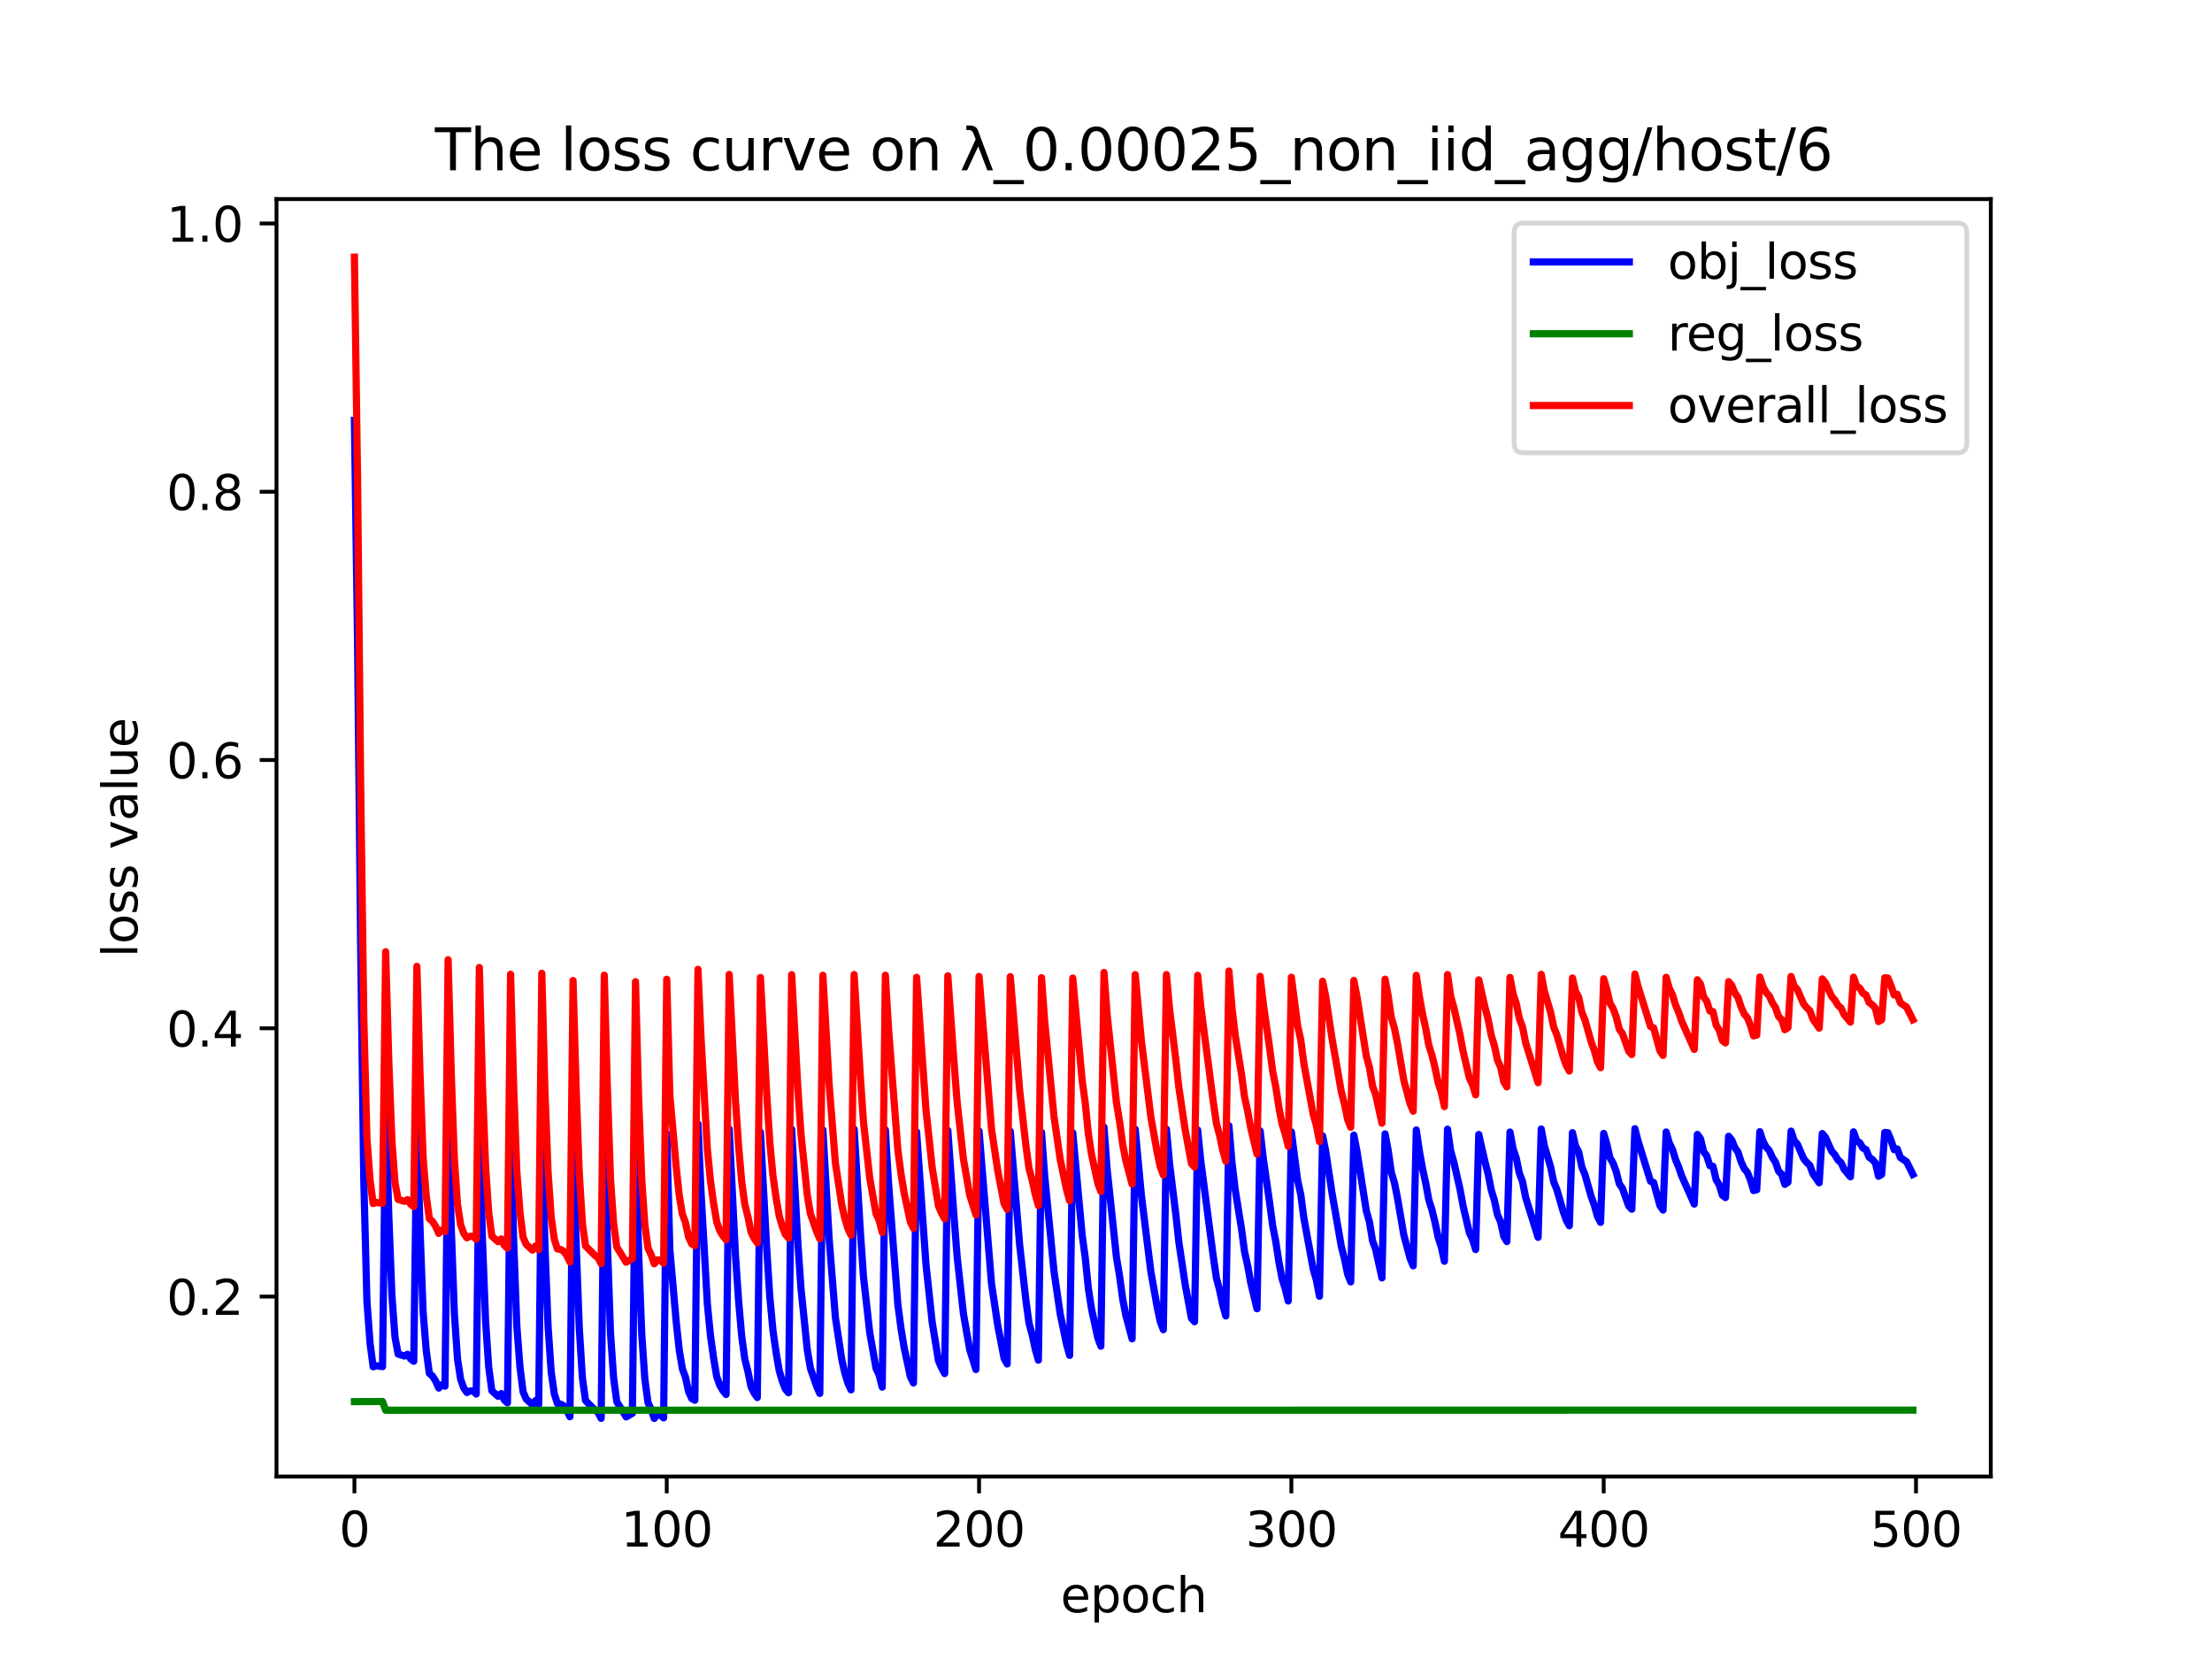 <?xml version="1.0" encoding="utf-8" standalone="no"?>
<!DOCTYPE svg PUBLIC "-//W3C//DTD SVG 1.1//EN"
  "http://www.w3.org/Graphics/SVG/1.1/DTD/svg11.dtd">
<svg xmlns:xlink="http://www.w3.org/1999/xlink" width="460.8pt" height="345.6pt" viewBox="0 0 460.8 345.6" xmlns="http://www.w3.org/2000/svg" version="1.1">
 <defs>
  <style type="text/css">*{stroke-linejoin: round; stroke-linecap: butt}</style>
 </defs>
 <g id="figure_1">
  <g id="patch_1">
   <path d="M 0 345.6 
L 460.8 345.6 
L 460.8 0 
L 0 0 
z
" style="fill: #ffffff"/>
  </g>
  <g id="axes_1">
   <g id="patch_2">
    <path d="M 57.6 307.584 
L 414.72 307.584 
L 414.72 41.472 
L 57.6 41.472 
z
" style="fill: #ffffff"/>
   </g>
   <g id="matplotlib.axis_1">
    <g id="xtick_1">
     <g id="line2d_1">
      <defs>
       <path id="m30dbca9c8c" d="M 0 0 
L 0 3.5 
" style="stroke: #000000; stroke-width: 0.8"/>
      </defs>
      <g>
       <use xlink:href="#m30dbca9c8c" x="73.833" y="307.584" style="stroke: #000000; stroke-width: 0.8"/>
      </g>
     </g>
     <g id="text_1">
      <!-- 0 -->
      <g transform="translate(70.651 322.182) scale(0.1 -0.1)">
       <defs>
        <path id="DejaVuSans-30" d="M 2034 4250 
Q 1547 4250 1301 3770 
Q 1056 3291 1056 2328 
Q 1056 1369 1301 889 
Q 1547 409 2034 409 
Q 2525 409 2770 889 
Q 3016 1369 3016 2328 
Q 3016 3291 2770 3770 
Q 2525 4250 2034 4250 
z
M 2034 4750 
Q 2819 4750 3233 4129 
Q 3647 3509 3647 2328 
Q 3647 1150 3233 529 
Q 2819 -91 2034 -91 
Q 1250 -91 836 529 
Q 422 1150 422 2328 
Q 422 3509 836 4129 
Q 1250 4750 2034 4750 
z
" transform="scale(0.016)"/>
       </defs>
       <use xlink:href="#DejaVuSans-30"/>
      </g>
     </g>
    </g>
    <g id="xtick_2">
     <g id="line2d_2">
      <g>
       <use xlink:href="#m30dbca9c8c" x="138.894" y="307.584" style="stroke: #000000; stroke-width: 0.8"/>
      </g>
     </g>
     <g id="text_2">
      <!-- 100 -->
      <g transform="translate(129.35 322.182) scale(0.1 -0.1)">
       <defs>
        <path id="DejaVuSans-31" d="M 794 531 
L 1825 531 
L 1825 4091 
L 703 3866 
L 703 4441 
L 1819 4666 
L 2450 4666 
L 2450 531 
L 3481 531 
L 3481 0 
L 794 0 
L 794 531 
z
" transform="scale(0.016)"/>
       </defs>
       <use xlink:href="#DejaVuSans-31"/>
       <use xlink:href="#DejaVuSans-30" x="63.623"/>
       <use xlink:href="#DejaVuSans-30" x="127.246"/>
      </g>
     </g>
    </g>
    <g id="xtick_3">
     <g id="line2d_3">
      <g>
       <use xlink:href="#m30dbca9c8c" x="203.955" y="307.584" style="stroke: #000000; stroke-width: 0.8"/>
      </g>
     </g>
     <g id="text_3">
      <!-- 200 -->
      <g transform="translate(194.411 322.182) scale(0.1 -0.1)">
       <defs>
        <path id="DejaVuSans-32" d="M 1228 531 
L 3431 531 
L 3431 0 
L 469 0 
L 469 531 
Q 828 903 1448 1529 
Q 2069 2156 2228 2338 
Q 2531 2678 2651 2914 
Q 2772 3150 2772 3378 
Q 2772 3750 2511 3984 
Q 2250 4219 1831 4219 
Q 1534 4219 1204 4116 
Q 875 4013 500 3803 
L 500 4441 
Q 881 4594 1212 4672 
Q 1544 4750 1819 4750 
Q 2544 4750 2975 4387 
Q 3406 4025 3406 3419 
Q 3406 3131 3298 2873 
Q 3191 2616 2906 2266 
Q 2828 2175 2409 1742 
Q 1991 1309 1228 531 
z
" transform="scale(0.016)"/>
       </defs>
       <use xlink:href="#DejaVuSans-32"/>
       <use xlink:href="#DejaVuSans-30" x="63.623"/>
       <use xlink:href="#DejaVuSans-30" x="127.246"/>
      </g>
     </g>
    </g>
    <g id="xtick_4">
     <g id="line2d_4">
      <g>
       <use xlink:href="#m30dbca9c8c" x="269.016" y="307.584" style="stroke: #000000; stroke-width: 0.8"/>
      </g>
     </g>
     <g id="text_4">
      <!-- 300 -->
      <g transform="translate(259.472 322.182) scale(0.1 -0.1)">
       <defs>
        <path id="DejaVuSans-33" d="M 2597 2516 
Q 3050 2419 3304 2112 
Q 3559 1806 3559 1356 
Q 3559 666 3084 287 
Q 2609 -91 1734 -91 
Q 1441 -91 1130 -33 
Q 819 25 488 141 
L 488 750 
Q 750 597 1062 519 
Q 1375 441 1716 441 
Q 2309 441 2620 675 
Q 2931 909 2931 1356 
Q 2931 1769 2642 2001 
Q 2353 2234 1838 2234 
L 1294 2234 
L 1294 2753 
L 1863 2753 
Q 2328 2753 2575 2939 
Q 2822 3125 2822 3475 
Q 2822 3834 2567 4026 
Q 2313 4219 1838 4219 
Q 1578 4219 1281 4162 
Q 984 4106 628 3988 
L 628 4550 
Q 988 4650 1302 4700 
Q 1616 4750 1894 4750 
Q 2613 4750 3031 4423 
Q 3450 4097 3450 3541 
Q 3450 3153 3228 2886 
Q 3006 2619 2597 2516 
z
" transform="scale(0.016)"/>
       </defs>
       <use xlink:href="#DejaVuSans-33"/>
       <use xlink:href="#DejaVuSans-30" x="63.623"/>
       <use xlink:href="#DejaVuSans-30" x="127.246"/>
      </g>
     </g>
    </g>
    <g id="xtick_5">
     <g id="line2d_5">
      <g>
       <use xlink:href="#m30dbca9c8c" x="334.077" y="307.584" style="stroke: #000000; stroke-width: 0.8"/>
      </g>
     </g>
     <g id="text_5">
      <!-- 400 -->
      <g transform="translate(324.533 322.182) scale(0.1 -0.1)">
       <defs>
        <path id="DejaVuSans-34" d="M 2419 4116 
L 825 1625 
L 2419 1625 
L 2419 4116 
z
M 2253 4666 
L 3047 4666 
L 3047 1625 
L 3713 1625 
L 3713 1100 
L 3047 1100 
L 3047 0 
L 2419 0 
L 2419 1100 
L 313 1100 
L 313 1709 
L 2253 4666 
z
" transform="scale(0.016)"/>
       </defs>
       <use xlink:href="#DejaVuSans-34"/>
       <use xlink:href="#DejaVuSans-30" x="63.623"/>
       <use xlink:href="#DejaVuSans-30" x="127.246"/>
      </g>
     </g>
    </g>
    <g id="xtick_6">
     <g id="line2d_6">
      <g>
       <use xlink:href="#m30dbca9c8c" x="399.138" y="307.584" style="stroke: #000000; stroke-width: 0.8"/>
      </g>
     </g>
     <g id="text_6">
      <!-- 500 -->
      <g transform="translate(389.594 322.182) scale(0.1 -0.1)">
       <defs>
        <path id="DejaVuSans-35" d="M 691 4666 
L 3169 4666 
L 3169 4134 
L 1269 4134 
L 1269 2991 
Q 1406 3038 1543 3061 
Q 1681 3084 1819 3084 
Q 2600 3084 3056 2656 
Q 3513 2228 3513 1497 
Q 3513 744 3044 326 
Q 2575 -91 1722 -91 
Q 1428 -91 1123 -41 
Q 819 9 494 109 
L 494 744 
Q 775 591 1075 516 
Q 1375 441 1709 441 
Q 2250 441 2565 725 
Q 2881 1009 2881 1497 
Q 2881 1984 2565 2268 
Q 2250 2553 1709 2553 
Q 1456 2553 1204 2497 
Q 953 2441 691 2322 
L 691 4666 
z
" transform="scale(0.016)"/>
       </defs>
       <use xlink:href="#DejaVuSans-35"/>
       <use xlink:href="#DejaVuSans-30" x="63.623"/>
       <use xlink:href="#DejaVuSans-30" x="127.246"/>
      </g>
     </g>
    </g>
    <g id="text_7">
     <!-- epoch -->
     <g transform="translate(220.932 335.861) scale(0.1 -0.1)">
      <defs>
       <path id="DejaVuSans-65" d="M 3597 1894 
L 3597 1613 
L 953 1613 
Q 991 1019 1311 708 
Q 1631 397 2203 397 
Q 2534 397 2845 478 
Q 3156 559 3463 722 
L 3463 178 
Q 3153 47 2828 -22 
Q 2503 -91 2169 -91 
Q 1331 -91 842 396 
Q 353 884 353 1716 
Q 353 2575 817 3079 
Q 1281 3584 2069 3584 
Q 2775 3584 3186 3129 
Q 3597 2675 3597 1894 
z
M 3022 2063 
Q 3016 2534 2758 2815 
Q 2500 3097 2075 3097 
Q 1594 3097 1305 2825 
Q 1016 2553 972 2059 
L 3022 2063 
z
" transform="scale(0.016)"/>
       <path id="DejaVuSans-70" d="M 1159 525 
L 1159 -1331 
L 581 -1331 
L 581 3500 
L 1159 3500 
L 1159 2969 
Q 1341 3281 1617 3432 
Q 1894 3584 2278 3584 
Q 2916 3584 3314 3078 
Q 3713 2572 3713 1747 
Q 3713 922 3314 415 
Q 2916 -91 2278 -91 
Q 1894 -91 1617 61 
Q 1341 213 1159 525 
z
M 3116 1747 
Q 3116 2381 2855 2742 
Q 2594 3103 2138 3103 
Q 1681 3103 1420 2742 
Q 1159 2381 1159 1747 
Q 1159 1113 1420 752 
Q 1681 391 2138 391 
Q 2594 391 2855 752 
Q 3116 1113 3116 1747 
z
" transform="scale(0.016)"/>
       <path id="DejaVuSans-6f" d="M 1959 3097 
Q 1497 3097 1228 2736 
Q 959 2375 959 1747 
Q 959 1119 1226 758 
Q 1494 397 1959 397 
Q 2419 397 2687 759 
Q 2956 1122 2956 1747 
Q 2956 2369 2687 2733 
Q 2419 3097 1959 3097 
z
M 1959 3584 
Q 2709 3584 3137 3096 
Q 3566 2609 3566 1747 
Q 3566 888 3137 398 
Q 2709 -91 1959 -91 
Q 1206 -91 779 398 
Q 353 888 353 1747 
Q 353 2609 779 3096 
Q 1206 3584 1959 3584 
z
" transform="scale(0.016)"/>
       <path id="DejaVuSans-63" d="M 3122 3366 
L 3122 2828 
Q 2878 2963 2633 3030 
Q 2388 3097 2138 3097 
Q 1578 3097 1268 2742 
Q 959 2388 959 1747 
Q 959 1106 1268 751 
Q 1578 397 2138 397 
Q 2388 397 2633 464 
Q 2878 531 3122 666 
L 3122 134 
Q 2881 22 2623 -34 
Q 2366 -91 2075 -91 
Q 1284 -91 818 406 
Q 353 903 353 1747 
Q 353 2603 823 3093 
Q 1294 3584 2113 3584 
Q 2378 3584 2631 3529 
Q 2884 3475 3122 3366 
z
" transform="scale(0.016)"/>
       <path id="DejaVuSans-68" d="M 3513 2113 
L 3513 0 
L 2938 0 
L 2938 2094 
Q 2938 2591 2744 2837 
Q 2550 3084 2163 3084 
Q 1697 3084 1428 2787 
Q 1159 2491 1159 1978 
L 1159 0 
L 581 0 
L 581 4863 
L 1159 4863 
L 1159 2956 
Q 1366 3272 1645 3428 
Q 1925 3584 2291 3584 
Q 2894 3584 3203 3211 
Q 3513 2838 3513 2113 
z
" transform="scale(0.016)"/>
      </defs>
      <use xlink:href="#DejaVuSans-65"/>
      <use xlink:href="#DejaVuSans-70" x="61.523"/>
      <use xlink:href="#DejaVuSans-6f" x="125"/>
      <use xlink:href="#DejaVuSans-63" x="186.182"/>
      <use xlink:href="#DejaVuSans-68" x="241.162"/>
     </g>
    </g>
   </g>
   <g id="matplotlib.axis_2">
    <g id="ytick_1">
     <g id="line2d_7">
      <defs>
       <path id="m1463752c53" d="M 0 0 
L -3.5 0 
" style="stroke: #000000; stroke-width: 0.8"/>
      </defs>
      <g>
       <use xlink:href="#m1463752c53" x="57.6" y="270.097" style="stroke: #000000; stroke-width: 0.8"/>
      </g>
     </g>
     <g id="text_8">
      <!-- 0.2 -->
      <g transform="translate(34.697 273.896) scale(0.1 -0.1)">
       <defs>
        <path id="DejaVuSans-2e" d="M 684 794 
L 1344 794 
L 1344 0 
L 684 0 
L 684 794 
z
" transform="scale(0.016)"/>
       </defs>
       <use xlink:href="#DejaVuSans-30"/>
       <use xlink:href="#DejaVuSans-2e" x="63.623"/>
       <use xlink:href="#DejaVuSans-32" x="95.41"/>
      </g>
     </g>
    </g>
    <g id="ytick_2">
     <g id="line2d_8">
      <g>
       <use xlink:href="#m1463752c53" x="57.6" y="214.212" style="stroke: #000000; stroke-width: 0.8"/>
      </g>
     </g>
     <g id="text_9">
      <!-- 0.4 -->
      <g transform="translate(34.697 218.011) scale(0.1 -0.1)">
       <use xlink:href="#DejaVuSans-30"/>
       <use xlink:href="#DejaVuSans-2e" x="63.623"/>
       <use xlink:href="#DejaVuSans-34" x="95.41"/>
      </g>
     </g>
    </g>
    <g id="ytick_3">
     <g id="line2d_9">
      <g>
       <use xlink:href="#m1463752c53" x="57.6" y="158.327" style="stroke: #000000; stroke-width: 0.8"/>
      </g>
     </g>
     <g id="text_10">
      <!-- 0.6 -->
      <g transform="translate(34.697 162.126) scale(0.1 -0.1)">
       <defs>
        <path id="DejaVuSans-36" d="M 2113 2584 
Q 1688 2584 1439 2293 
Q 1191 2003 1191 1497 
Q 1191 994 1439 701 
Q 1688 409 2113 409 
Q 2538 409 2786 701 
Q 3034 994 3034 1497 
Q 3034 2003 2786 2293 
Q 2538 2584 2113 2584 
z
M 3366 4563 
L 3366 3988 
Q 3128 4100 2886 4159 
Q 2644 4219 2406 4219 
Q 1781 4219 1451 3797 
Q 1122 3375 1075 2522 
Q 1259 2794 1537 2939 
Q 1816 3084 2150 3084 
Q 2853 3084 3261 2657 
Q 3669 2231 3669 1497 
Q 3669 778 3244 343 
Q 2819 -91 2113 -91 
Q 1303 -91 875 529 
Q 447 1150 447 2328 
Q 447 3434 972 4092 
Q 1497 4750 2381 4750 
Q 2619 4750 2861 4703 
Q 3103 4656 3366 4563 
z
" transform="scale(0.016)"/>
       </defs>
       <use xlink:href="#DejaVuSans-30"/>
       <use xlink:href="#DejaVuSans-2e" x="63.623"/>
       <use xlink:href="#DejaVuSans-36" x="95.41"/>
      </g>
     </g>
    </g>
    <g id="ytick_4">
     <g id="line2d_10">
      <g>
       <use xlink:href="#m1463752c53" x="57.6" y="102.441" style="stroke: #000000; stroke-width: 0.8"/>
      </g>
     </g>
     <g id="text_11">
      <!-- 0.8 -->
      <g transform="translate(34.697 106.241) scale(0.1 -0.1)">
       <defs>
        <path id="DejaVuSans-38" d="M 2034 2216 
Q 1584 2216 1326 1975 
Q 1069 1734 1069 1313 
Q 1069 891 1326 650 
Q 1584 409 2034 409 
Q 2484 409 2743 651 
Q 3003 894 3003 1313 
Q 3003 1734 2745 1975 
Q 2488 2216 2034 2216 
z
M 1403 2484 
Q 997 2584 770 2862 
Q 544 3141 544 3541 
Q 544 4100 942 4425 
Q 1341 4750 2034 4750 
Q 2731 4750 3128 4425 
Q 3525 4100 3525 3541 
Q 3525 3141 3298 2862 
Q 3072 2584 2669 2484 
Q 3125 2378 3379 2068 
Q 3634 1759 3634 1313 
Q 3634 634 3220 271 
Q 2806 -91 2034 -91 
Q 1263 -91 848 271 
Q 434 634 434 1313 
Q 434 1759 690 2068 
Q 947 2378 1403 2484 
z
M 1172 3481 
Q 1172 3119 1398 2916 
Q 1625 2713 2034 2713 
Q 2441 2713 2670 2916 
Q 2900 3119 2900 3481 
Q 2900 3844 2670 4047 
Q 2441 4250 2034 4250 
Q 1625 4250 1398 4047 
Q 1172 3844 1172 3481 
z
" transform="scale(0.016)"/>
       </defs>
       <use xlink:href="#DejaVuSans-30"/>
       <use xlink:href="#DejaVuSans-2e" x="63.623"/>
       <use xlink:href="#DejaVuSans-38" x="95.41"/>
      </g>
     </g>
    </g>
    <g id="ytick_5">
     <g id="line2d_11">
      <g>
       <use xlink:href="#m1463752c53" x="57.6" y="46.556" style="stroke: #000000; stroke-width: 0.8"/>
      </g>
     </g>
     <g id="text_12">
      <!-- 1.0 -->
      <g transform="translate(34.697 50.355) scale(0.1 -0.1)">
       <use xlink:href="#DejaVuSans-31"/>
       <use xlink:href="#DejaVuSans-2e" x="63.623"/>
       <use xlink:href="#DejaVuSans-30" x="95.41"/>
      </g>
     </g>
    </g>
    <g id="text_13">
     <!-- loss value -->
     <g transform="translate(28.617 199.433) rotate(-90) scale(0.1 -0.1)">
      <defs>
       <path id="DejaVuSans-6c" d="M 603 4863 
L 1178 4863 
L 1178 0 
L 603 0 
L 603 4863 
z
" transform="scale(0.016)"/>
       <path id="DejaVuSans-73" d="M 2834 3397 
L 2834 2853 
Q 2591 2978 2328 3040 
Q 2066 3103 1784 3103 
Q 1356 3103 1142 2972 
Q 928 2841 928 2578 
Q 928 2378 1081 2264 
Q 1234 2150 1697 2047 
L 1894 2003 
Q 2506 1872 2764 1633 
Q 3022 1394 3022 966 
Q 3022 478 2636 193 
Q 2250 -91 1575 -91 
Q 1294 -91 989 -36 
Q 684 19 347 128 
L 347 722 
Q 666 556 975 473 
Q 1284 391 1588 391 
Q 1994 391 2212 530 
Q 2431 669 2431 922 
Q 2431 1156 2273 1281 
Q 2116 1406 1581 1522 
L 1381 1569 
Q 847 1681 609 1914 
Q 372 2147 372 2553 
Q 372 3047 722 3315 
Q 1072 3584 1716 3584 
Q 2034 3584 2315 3537 
Q 2597 3491 2834 3397 
z
" transform="scale(0.016)"/>
       <path id="DejaVuSans-20" transform="scale(0.016)"/>
       <path id="DejaVuSans-76" d="M 191 3500 
L 800 3500 
L 1894 563 
L 2988 3500 
L 3597 3500 
L 2284 0 
L 1503 0 
L 191 3500 
z
" transform="scale(0.016)"/>
       <path id="DejaVuSans-61" d="M 2194 1759 
Q 1497 1759 1228 1600 
Q 959 1441 959 1056 
Q 959 750 1161 570 
Q 1363 391 1709 391 
Q 2188 391 2477 730 
Q 2766 1069 2766 1631 
L 2766 1759 
L 2194 1759 
z
M 3341 1997 
L 3341 0 
L 2766 0 
L 2766 531 
Q 2569 213 2275 61 
Q 1981 -91 1556 -91 
Q 1019 -91 701 211 
Q 384 513 384 1019 
Q 384 1609 779 1909 
Q 1175 2209 1959 2209 
L 2766 2209 
L 2766 2266 
Q 2766 2663 2505 2880 
Q 2244 3097 1772 3097 
Q 1472 3097 1187 3025 
Q 903 2953 641 2809 
L 641 3341 
Q 956 3463 1253 3523 
Q 1550 3584 1831 3584 
Q 2591 3584 2966 3190 
Q 3341 2797 3341 1997 
z
" transform="scale(0.016)"/>
       <path id="DejaVuSans-75" d="M 544 1381 
L 544 3500 
L 1119 3500 
L 1119 1403 
Q 1119 906 1312 657 
Q 1506 409 1894 409 
Q 2359 409 2629 706 
Q 2900 1003 2900 1516 
L 2900 3500 
L 3475 3500 
L 3475 0 
L 2900 0 
L 2900 538 
Q 2691 219 2414 64 
Q 2138 -91 1772 -91 
Q 1169 -91 856 284 
Q 544 659 544 1381 
z
M 1991 3584 
L 1991 3584 
z
" transform="scale(0.016)"/>
      </defs>
      <use xlink:href="#DejaVuSans-6c"/>
      <use xlink:href="#DejaVuSans-6f" x="27.783"/>
      <use xlink:href="#DejaVuSans-73" x="88.965"/>
      <use xlink:href="#DejaVuSans-73" x="141.064"/>
      <use xlink:href="#DejaVuSans-20" x="193.164"/>
      <use xlink:href="#DejaVuSans-76" x="224.951"/>
      <use xlink:href="#DejaVuSans-61" x="284.131"/>
      <use xlink:href="#DejaVuSans-6c" x="345.41"/>
      <use xlink:href="#DejaVuSans-75" x="373.193"/>
      <use xlink:href="#DejaVuSans-65" x="436.572"/>
     </g>
    </g>
   </g>
   <g id="line2d_12">
    <path d="M 73.833 87.566 
L 74.483 133.648 
L 75.134 197.604 
L 75.785 245.842 
L 76.435 271.061 
L 77.086 279.784 
L 77.736 284.728 
L 78.387 284.498 
L 79.688 284.694 
L 80.339 230.468 
L 80.989 253.103 
L 81.64 269.809 
L 82.291 278.602 
L 82.941 282.077 
L 84.242 282.483 
L 84.893 282.131 
L 85.544 283.087 
L 86.194 283.58 
L 86.845 233.522 
L 87.496 255.823 
L 88.146 273.389 
L 88.797 281.393 
L 89.447 286.109 
L 90.098 286.666 
L 90.749 287.68 
L 91.399 289.156 
L 92.05 288.458 
L 92.7 288.77 
L 93.351 232.142 
L 94.002 255.714 
L 94.652 273.598 
L 95.303 283.057 
L 95.953 287.312 
L 96.604 289.141 
L 97.255 290.081 
L 97.905 289.772 
L 98.556 289.741 
L 99.207 290.401 
L 99.857 233.757 
L 100.508 258.361 
L 101.158 275.198 
L 101.809 284.82 
L 102.46 289.719 
L 103.761 290.882 
L 104.411 290.301 
L 105.062 291.657 
L 105.713 292.238 
L 106.363 235.159 
L 107.014 258.736 
L 107.664 276.215 
L 108.315 284.761 
L 108.966 289.937 
L 109.616 291.44 
L 110.918 292.644 
L 111.568 291.767 
L 112.219 292.581 
L 112.869 234.947 
L 113.52 259.428 
L 114.171 276.267 
L 114.821 285.779 
L 115.472 290.368 
L 116.122 292.389 
L 116.773 292.493 
L 117.424 292.858 
L 118.074 293.775 
L 118.725 295.125 
L 119.375 236.47 
L 120.026 259.092 
L 120.677 276.682 
L 121.327 287.073 
L 121.978 291.773 
L 123.93 293.733 
L 124.58 294.217 
L 125.231 295.47 
L 125.882 235.348 
L 126.532 259 
L 127.183 277.802 
L 127.833 287.111 
L 128.484 291.978 
L 129.785 294.105 
L 130.436 295.167 
L 131.737 294.418 
L 132.388 236.716 
L 133.038 260.86 
L 133.689 277.961 
L 134.339 287.324 
L 134.99 292.201 
L 135.641 293.596 
L 136.291 295.488 
L 136.942 294.667 
L 137.593 294.769 
L 138.243 295.372 
L 138.894 236.21 
L 139.544 260.315 
L 140.846 275.137 
L 141.496 281.218 
L 142.147 285.128 
L 142.797 286.898 
L 143.448 289.912 
L 144.099 291.338 
L 144.749 291.699 
L 145.4 234.142 
L 146.05 248.558 
L 147.352 271.606 
L 148.002 278.209 
L 148.653 282.892 
L 149.304 286.759 
L 149.954 288.588 
L 150.605 289.696 
L 151.255 290.497 
L 151.906 235.197 
L 153.207 261.361 
L 153.858 270.904 
L 154.508 278.35 
L 155.159 283.127 
L 155.81 285.709 
L 156.46 288.905 
L 157.111 290.218 
L 157.761 291.128 
L 158.412 235.842 
L 159.713 260.028 
L 160.364 270.134 
L 161.015 277.087 
L 161.665 281.697 
L 162.316 285.49 
L 162.966 287.734 
L 163.617 289.381 
L 164.268 290.131 
L 164.918 235.248 
L 166.219 259.124 
L 166.87 268.513 
L 168.171 281.191 
L 168.822 285.04 
L 170.123 288.791 
L 170.774 290.287 
L 171.424 235.379 
L 172.725 258.071 
L 174.027 274.46 
L 175.328 283.061 
L 175.979 285.997 
L 176.629 288.12 
L 177.28 289.532 
L 177.93 235.226 
L 179.232 256.55 
L 179.882 265.989 
L 181.183 277.619 
L 182.485 285.031 
L 183.135 286.421 
L 183.786 288.965 
L 184.436 235.372 
L 185.087 246.348 
L 187.039 271.757 
L 187.69 276.696 
L 188.34 280.701 
L 189.641 286.768 
L 190.292 288.095 
L 190.943 235.805 
L 192.894 263.37 
L 194.196 275.479 
L 195.497 283.449 
L 196.147 284.945 
L 196.798 286.137 
L 197.449 235.485 
L 198.75 253.613 
L 199.401 261.924 
L 200.702 273.687 
L 202.003 281.129 
L 203.304 285.298 
L 203.955 235.622 
L 206.557 267.471 
L 207.858 276.174 
L 209.16 282.942 
L 209.81 284.135 
L 210.461 235.667 
L 212.413 259.327 
L 213.714 270.894 
L 214.365 275.641 
L 215.015 278.024 
L 215.666 281.076 
L 216.316 283.348 
L 216.967 235.895 
L 217.618 244.874 
L 219.569 264.859 
L 220.871 273.776 
L 222.172 280.006 
L 222.822 282.356 
L 223.473 235.968 
L 225.425 257.2 
L 226.076 262 
L 226.726 268.408 
L 227.377 272.625 
L 228.678 278.66 
L 229.329 280.441 
L 229.979 234.801 
L 230.63 243.512 
L 232.582 261.959 
L 233.232 265.837 
L 233.883 270.658 
L 234.533 274.001 
L 235.835 278.905 
L 236.485 235.253 
L 237.787 249.158 
L 239.088 259.604 
L 239.738 264.865 
L 241.04 272.187 
L 241.69 275.26 
L 242.341 276.999 
L 242.991 235.238 
L 243.642 242.417 
L 244.943 252.973 
L 245.594 258.89 
L 246.895 267.586 
L 248.196 274.607 
L 248.847 275.34 
L 249.498 235.391 
L 250.148 241.862 
L 252.751 261.798 
L 253.401 266.236 
L 254.052 268.694 
L 254.702 271.777 
L 255.353 274.137 
L 256.004 234.499 
L 256.654 242.253 
L 257.305 247.759 
L 258.606 255.861 
L 259.257 260.708 
L 259.907 263.656 
L 260.558 267.225 
L 261.859 272.636 
L 262.51 235.593 
L 263.16 241.268 
L 264.462 250.365 
L 265.112 255.305 
L 265.763 258.609 
L 266.413 262.868 
L 267.064 266.33 
L 267.715 268.377 
L 268.365 271.022 
L 269.016 235.79 
L 270.317 245.847 
L 270.968 248.82 
L 271.618 253.733 
L 273.57 264.392 
L 274.221 266.644 
L 274.871 270.038 
L 275.522 236.618 
L 276.173 239.832 
L 277.474 248.477 
L 279.426 259.692 
L 280.076 262.229 
L 280.727 265.407 
L 281.377 267.042 
L 282.028 236.463 
L 282.679 239.825 
L 284.63 252.258 
L 285.281 254.57 
L 285.932 258.508 
L 286.582 260.268 
L 287.884 266.217 
L 288.534 236.201 
L 289.185 239.683 
L 289.835 244.208 
L 290.486 246.402 
L 291.137 249.649 
L 292.438 257.267 
L 293.739 262.118 
L 294.39 263.698 
L 295.04 235.392 
L 295.691 239.828 
L 296.341 243.441 
L 296.992 246.418 
L 297.643 249.942 
L 298.293 251.994 
L 298.944 254.64 
L 299.595 257.758 
L 300.245 259.751 
L 300.896 262.746 
L 301.546 235.237 
L 302.197 239.724 
L 302.848 242.042 
L 304.149 247.753 
L 304.799 251.279 
L 306.101 256.804 
L 306.751 258.19 
L 307.402 260.298 
L 308.052 236.332 
L 309.354 242.056 
L 310.004 244.567 
L 310.655 247.902 
L 311.305 250.029 
L 311.956 253.07 
L 312.607 254.53 
L 313.257 257.553 
L 313.908 258.638 
L 314.559 235.825 
L 315.209 239.317 
L 315.86 241.242 
L 316.51 244.403 
L 317.161 246.107 
L 317.812 249.418 
L 320.414 257.767 
L 321.065 235.19 
L 321.715 238.672 
L 323.016 243.073 
L 323.667 246.207 
L 324.318 247.789 
L 325.619 252.303 
L 326.27 254.153 
L 326.92 255.343 
L 327.571 235.955 
L 328.221 238.764 
L 328.872 239.96 
L 329.523 243.103 
L 330.173 244.678 
L 331.474 249.273 
L 332.125 251.044 
L 332.776 253.412 
L 333.426 254.642 
L 334.077 236.109 
L 334.727 238.324 
L 335.378 241.193 
L 336.029 242.294 
L 336.679 244.039 
L 337.33 246.627 
L 337.981 247.534 
L 339.282 251.206 
L 339.932 251.906 
L 340.583 235.129 
L 341.234 237.691 
L 343.836 246.069 
L 344.487 246.344 
L 345.788 251.125 
L 346.438 252.084 
L 347.089 235.814 
L 347.74 238.083 
L 348.39 239.413 
L 349.041 241.54 
L 349.691 243.092 
L 350.342 244.999 
L 352.945 250.833 
L 353.595 236.321 
L 354.246 237.21 
L 354.896 239.887 
L 355.547 240.79 
L 356.198 242.835 
L 356.848 242.963 
L 357.499 245.751 
L 358.149 246.826 
L 358.8 248.979 
L 359.451 249.481 
L 360.101 236.708 
L 360.752 237.484 
L 361.402 239.081 
L 362.053 240.001 
L 362.704 242.015 
L 363.354 243.453 
L 364.005 244.221 
L 364.656 245.816 
L 365.306 248.011 
L 365.957 247.849 
L 366.607 235.746 
L 367.258 237.716 
L 367.909 238.972 
L 368.559 239.649 
L 369.21 241.112 
L 369.86 242.094 
L 370.511 243.975 
L 371.162 244.622 
L 371.812 246.727 
L 372.463 246.287 
L 373.113 235.634 
L 373.764 237.629 
L 374.415 238.334 
L 375.716 241.342 
L 376.367 242.152 
L 377.017 242.749 
L 377.668 244.525 
L 378.969 246.401 
L 379.62 236.136 
L 380.27 236.932 
L 381.571 239.806 
L 382.222 240.531 
L 382.873 241.628 
L 383.523 242.206 
L 384.174 243.594 
L 385.475 245.148 
L 386.126 235.783 
L 386.776 237.648 
L 387.427 238.057 
L 388.078 239.159 
L 388.728 239.489 
L 389.379 241.078 
L 390.029 241.526 
L 390.68 242.256 
L 391.331 245.036 
L 391.981 244.652 
L 392.632 235.91 
L 393.282 235.961 
L 393.933 237.536 
L 394.584 239.497 
L 395.234 239.339 
L 395.885 241.139 
L 397.186 242.019 
L 398.487 244.646 
L 398.487 244.646 
" clip-path="url(#p623a1fced5)" style="fill: none; stroke: #0000ff; stroke-width: 1.5; stroke-linecap: square"/>
   </g>
   <g id="line2d_13">
    <path d="M 73.833 291.985 
L 79.688 291.963 
L 80.339 293.776 
L 118.725 293.766 
L 127.183 293.773 
L 214.365 293.765 
L 398.487 293.761 
L 398.487 293.761 
" clip-path="url(#p623a1fced5)" style="fill: none; stroke: #008000; stroke-width: 1.5; stroke-linecap: square"/>
   </g>
   <g id="line2d_14">
    <path d="M 73.833 53.568 
L 74.483 99.649 
L 75.134 163.605 
L 75.785 211.84 
L 76.435 237.057 
L 77.086 245.777 
L 77.736 250.718 
L 78.387 250.484 
L 79.688 250.675 
L 80.339 198.262 
L 80.989 220.895 
L 81.64 237.598 
L 82.291 246.389 
L 82.941 249.862 
L 84.242 250.263 
L 84.893 249.908 
L 85.544 250.862 
L 86.194 251.353 
L 86.845 201.309 
L 87.496 223.61 
L 88.146 241.175 
L 88.797 249.178 
L 89.447 253.892 
L 90.098 254.448 
L 90.749 255.461 
L 91.399 256.935 
L 92.05 256.236 
L 92.7 256.548 
L 93.351 199.931 
L 94.002 223.504 
L 94.652 241.387 
L 95.303 250.845 
L 95.953 255.1 
L 96.604 256.927 
L 97.255 257.866 
L 97.905 257.556 
L 98.556 257.524 
L 99.207 258.183 
L 99.857 201.548 
L 100.508 226.152 
L 101.158 242.989 
L 101.809 252.61 
L 102.46 257.509 
L 103.761 258.669 
L 104.411 258.087 
L 105.062 259.441 
L 105.713 260.021 
L 106.363 202.952 
L 107.014 226.529 
L 107.664 244.008 
L 108.315 252.552 
L 108.966 257.728 
L 109.616 259.229 
L 110.918 260.431 
L 111.568 259.552 
L 112.219 260.365 
L 112.869 202.74 
L 113.52 227.221 
L 114.171 244.06 
L 114.821 253.571 
L 115.472 258.158 
L 116.122 260.178 
L 116.773 260.281 
L 117.424 260.644 
L 118.074 261.559 
L 118.725 262.909 
L 119.375 204.262 
L 120.026 226.884 
L 120.677 244.473 
L 121.327 254.864 
L 121.978 259.563 
L 123.93 261.518 
L 124.58 262 
L 125.231 263.253 
L 125.882 203.14 
L 126.532 226.792 
L 127.183 245.593 
L 127.833 254.901 
L 128.484 259.766 
L 129.785 261.891 
L 130.436 262.952 
L 131.737 262.2 
L 132.388 204.506 
L 133.038 228.65 
L 133.689 245.75 
L 134.339 255.113 
L 134.99 259.989 
L 135.641 261.383 
L 136.291 263.273 
L 136.942 262.45 
L 137.593 262.551 
L 138.243 263.152 
L 138.894 203.999 
L 139.544 228.104 
L 140.846 242.925 
L 141.496 249.006 
L 142.147 252.916 
L 142.797 254.686 
L 143.448 257.699 
L 144.099 259.125 
L 144.749 259.485 
L 145.4 201.931 
L 146.05 216.346 
L 147.352 239.394 
L 148.002 245.997 
L 148.653 250.68 
L 149.304 254.546 
L 149.954 256.374 
L 150.605 257.482 
L 151.255 258.283 
L 151.906 202.985 
L 153.207 229.148 
L 153.858 238.692 
L 154.508 246.137 
L 155.159 250.914 
L 155.81 253.495 
L 156.46 256.691 
L 157.111 258.003 
L 157.761 258.913 
L 158.412 203.63 
L 159.713 227.815 
L 160.364 237.921 
L 161.015 244.873 
L 161.665 249.483 
L 162.316 253.276 
L 162.966 255.519 
L 163.617 257.167 
L 164.268 257.916 
L 164.918 203.035 
L 166.219 226.911 
L 166.87 236.3 
L 168.171 248.977 
L 168.822 252.826 
L 170.123 256.576 
L 170.774 258.072 
L 171.424 203.165 
L 172.725 225.857 
L 174.027 242.246 
L 175.328 250.846 
L 175.979 253.781 
L 176.629 255.905 
L 177.28 257.316 
L 177.93 203.011 
L 179.232 224.336 
L 179.882 233.774 
L 181.183 245.404 
L 182.485 252.815 
L 183.135 254.205 
L 183.786 256.749 
L 184.436 203.157 
L 185.087 214.133 
L 187.039 239.542 
L 187.69 244.48 
L 188.34 248.485 
L 189.641 254.552 
L 190.292 255.878 
L 190.943 203.59 
L 192.894 231.154 
L 194.196 243.263 
L 195.497 251.232 
L 196.147 252.729 
L 196.798 253.92 
L 197.449 203.269 
L 198.75 221.397 
L 199.401 229.708 
L 200.702 241.47 
L 202.003 248.912 
L 203.304 253.08 
L 203.955 203.406 
L 206.557 235.254 
L 207.858 243.957 
L 209.16 250.725 
L 209.81 251.918 
L 210.461 203.45 
L 212.413 227.11 
L 213.714 238.677 
L 214.365 243.423 
L 215.015 245.806 
L 215.666 248.859 
L 216.316 251.13 
L 216.967 203.678 
L 217.618 212.657 
L 219.569 232.642 
L 220.871 241.558 
L 222.172 247.788 
L 222.822 250.138 
L 223.473 203.75 
L 225.425 224.982 
L 226.076 229.782 
L 226.726 236.19 
L 227.377 240.407 
L 228.678 246.442 
L 229.329 248.222 
L 229.979 202.583 
L 230.63 211.294 
L 232.582 229.741 
L 233.232 233.619 
L 233.883 238.44 
L 234.533 241.783 
L 235.835 246.686 
L 236.485 203.035 
L 237.787 216.94 
L 239.088 227.386 
L 239.738 232.647 
L 241.04 239.968 
L 241.69 243.042 
L 242.341 244.78 
L 242.991 203.02 
L 243.642 210.199 
L 244.943 220.755 
L 245.594 226.672 
L 246.895 235.367 
L 248.196 242.388 
L 248.847 243.121 
L 249.498 203.172 
L 250.148 209.644 
L 252.751 229.579 
L 253.401 234.017 
L 254.052 236.475 
L 254.702 239.558 
L 255.353 241.917 
L 256.004 202.28 
L 256.654 210.034 
L 257.305 215.54 
L 258.606 223.642 
L 259.257 228.488 
L 259.907 231.437 
L 260.558 235.006 
L 261.859 240.416 
L 262.51 203.374 
L 263.16 209.049 
L 264.462 218.146 
L 265.112 223.086 
L 265.763 226.39 
L 266.413 230.649 
L 267.064 234.111 
L 267.715 236.158 
L 268.365 238.802 
L 269.016 203.571 
L 270.317 213.628 
L 270.968 216.601 
L 271.618 221.513 
L 273.57 232.172 
L 274.221 234.424 
L 274.871 237.818 
L 275.522 204.398 
L 276.173 207.613 
L 277.474 216.258 
L 279.426 227.472 
L 280.076 230.01 
L 280.727 233.187 
L 281.377 234.822 
L 282.028 204.243 
L 282.679 207.606 
L 284.63 220.038 
L 285.281 222.35 
L 285.932 226.288 
L 286.582 228.048 
L 287.884 233.997 
L 288.534 203.981 
L 289.185 207.464 
L 289.835 211.988 
L 290.486 214.182 
L 291.137 217.429 
L 292.438 225.047 
L 293.739 229.898 
L 294.39 231.477 
L 295.04 203.172 
L 295.691 207.608 
L 296.341 211.221 
L 296.992 214.198 
L 297.643 217.722 
L 298.293 219.774 
L 298.944 222.42 
L 299.595 225.538 
L 300.245 227.531 
L 300.896 230.526 
L 301.546 203.017 
L 302.197 207.504 
L 302.848 209.822 
L 304.149 215.532 
L 304.799 219.059 
L 306.101 224.584 
L 306.751 225.97 
L 307.402 228.078 
L 308.052 204.111 
L 309.354 209.835 
L 310.004 212.347 
L 310.655 215.681 
L 311.305 217.808 
L 311.956 220.85 
L 312.607 222.31 
L 313.257 225.333 
L 313.908 226.417 
L 314.559 203.605 
L 315.209 207.097 
L 315.86 209.021 
L 316.51 212.182 
L 317.161 213.887 
L 317.812 217.197 
L 320.414 225.546 
L 321.065 202.969 
L 321.715 206.451 
L 323.016 210.853 
L 323.667 213.986 
L 324.318 215.568 
L 325.619 220.082 
L 326.27 221.932 
L 326.92 223.123 
L 327.571 203.735 
L 328.221 206.543 
L 328.872 207.74 
L 329.523 210.882 
L 330.173 212.457 
L 331.474 217.052 
L 332.125 218.823 
L 332.776 221.192 
L 333.426 222.421 
L 334.077 203.889 
L 334.727 206.103 
L 335.378 208.972 
L 336.029 210.074 
L 336.679 211.818 
L 337.33 214.406 
L 337.981 215.314 
L 339.282 218.986 
L 339.932 219.685 
L 340.583 202.908 
L 341.234 205.47 
L 343.836 213.848 
L 344.487 214.123 
L 345.788 218.905 
L 346.438 219.864 
L 347.089 203.593 
L 347.74 205.862 
L 348.39 207.192 
L 349.041 209.319 
L 349.691 210.871 
L 350.342 212.778 
L 352.945 218.612 
L 353.595 204.1 
L 354.246 204.989 
L 354.896 207.666 
L 355.547 208.569 
L 356.198 210.614 
L 356.848 210.742 
L 357.499 213.53 
L 358.149 214.605 
L 358.8 216.758 
L 359.451 217.26 
L 360.101 204.487 
L 360.752 205.263 
L 361.402 206.86 
L 362.053 207.78 
L 362.704 209.794 
L 363.354 211.232 
L 364.005 212 
L 364.656 213.595 
L 365.306 215.79 
L 365.957 215.628 
L 366.607 203.525 
L 367.258 205.495 
L 367.909 206.751 
L 368.559 207.427 
L 369.21 208.891 
L 369.86 209.873 
L 370.511 211.754 
L 371.162 212.401 
L 371.812 214.505 
L 372.463 214.065 
L 373.113 203.413 
L 373.764 205.408 
L 374.415 206.113 
L 375.716 209.121 
L 376.367 209.93 
L 377.017 210.528 
L 377.668 212.304 
L 378.969 214.18 
L 379.62 203.915 
L 380.27 204.711 
L 381.571 207.585 
L 382.222 208.309 
L 382.873 209.407 
L 383.523 209.984 
L 384.174 211.373 
L 385.475 212.926 
L 386.126 203.562 
L 386.776 205.427 
L 387.427 205.835 
L 388.078 206.937 
L 388.728 207.267 
L 389.379 208.856 
L 390.029 209.305 
L 390.68 210.035 
L 391.331 212.815 
L 391.981 212.43 
L 392.632 203.689 
L 393.282 203.739 
L 393.933 205.315 
L 394.584 207.276 
L 395.234 207.118 
L 395.885 208.918 
L 397.186 209.797 
L 398.487 212.425 
L 398.487 212.425 
" clip-path="url(#p623a1fced5)" style="fill: none; stroke: #ff0000; stroke-width: 1.5; stroke-linecap: square"/>
   </g>
   <g id="patch_3">
    <path d="M 57.6 307.584 
L 57.6 41.472 
" style="fill: none; stroke: #000000; stroke-width: 0.8; stroke-linejoin: miter; stroke-linecap: square"/>
   </g>
   <g id="patch_4">
    <path d="M 414.72 307.584 
L 414.72 41.472 
" style="fill: none; stroke: #000000; stroke-width: 0.8; stroke-linejoin: miter; stroke-linecap: square"/>
   </g>
   <g id="patch_5">
    <path d="M 57.6 307.584 
L 414.72 307.584 
" style="fill: none; stroke: #000000; stroke-width: 0.8; stroke-linejoin: miter; stroke-linecap: square"/>
   </g>
   <g id="patch_6">
    <path d="M 57.6 41.472 
L 414.72 41.472 
" style="fill: none; stroke: #000000; stroke-width: 0.8; stroke-linejoin: miter; stroke-linecap: square"/>
   </g>
   <g id="text_14">
    <!-- The loss curve on λ_0.00025_non_iid_agg/host/6 -->
    <g transform="translate(90.61 35.472) scale(0.12 -0.12)">
     <defs>
      <path id="DejaVuSans-54" d="M -19 4666 
L 3928 4666 
L 3928 4134 
L 2272 4134 
L 2272 0 
L 1638 0 
L 1638 4134 
L -19 4134 
L -19 4666 
z
" transform="scale(0.016)"/>
      <path id="DejaVuSans-72" d="M 2631 2963 
Q 2534 3019 2420 3045 
Q 2306 3072 2169 3072 
Q 1681 3072 1420 2755 
Q 1159 2438 1159 1844 
L 1159 0 
L 581 0 
L 581 3500 
L 1159 3500 
L 1159 2956 
Q 1341 3275 1631 3429 
Q 1922 3584 2338 3584 
Q 2397 3584 2469 3576 
Q 2541 3569 2628 3553 
L 2631 2963 
z
" transform="scale(0.016)"/>
      <path id="DejaVuSans-6e" d="M 3513 2113 
L 3513 0 
L 2938 0 
L 2938 2094 
Q 2938 2591 2744 2837 
Q 2550 3084 2163 3084 
Q 1697 3084 1428 2787 
Q 1159 2491 1159 1978 
L 1159 0 
L 581 0 
L 581 3500 
L 1159 3500 
L 1159 2956 
Q 1366 3272 1645 3428 
Q 1925 3584 2291 3584 
Q 2894 3584 3203 3211 
Q 3513 2838 3513 2113 
z
" transform="scale(0.016)"/>
      <path id="DejaVuSans-3bb" d="M 1981 4316 
L 3597 0 
L 2988 0 
L 2006 2588 
L 800 0 
L 191 0 
L 1725 3356 
L 1494 3975 
Q 1347 4369 1013 4369 
L 713 4369 
L 713 4863 
L 1078 4856 
Q 1784 4847 1981 4316 
z
" transform="scale(0.016)"/>
      <path id="DejaVuSans-5f" d="M 3263 -1063 
L 3263 -1509 
L -63 -1509 
L -63 -1063 
L 3263 -1063 
z
" transform="scale(0.016)"/>
      <path id="DejaVuSans-69" d="M 603 3500 
L 1178 3500 
L 1178 0 
L 603 0 
L 603 3500 
z
M 603 4863 
L 1178 4863 
L 1178 4134 
L 603 4134 
L 603 4863 
z
" transform="scale(0.016)"/>
      <path id="DejaVuSans-64" d="M 2906 2969 
L 2906 4863 
L 3481 4863 
L 3481 0 
L 2906 0 
L 2906 525 
Q 2725 213 2448 61 
Q 2172 -91 1784 -91 
Q 1150 -91 751 415 
Q 353 922 353 1747 
Q 353 2572 751 3078 
Q 1150 3584 1784 3584 
Q 2172 3584 2448 3432 
Q 2725 3281 2906 2969 
z
M 947 1747 
Q 947 1113 1208 752 
Q 1469 391 1925 391 
Q 2381 391 2643 752 
Q 2906 1113 2906 1747 
Q 2906 2381 2643 2742 
Q 2381 3103 1925 3103 
Q 1469 3103 1208 2742 
Q 947 2381 947 1747 
z
" transform="scale(0.016)"/>
      <path id="DejaVuSans-67" d="M 2906 1791 
Q 2906 2416 2648 2759 
Q 2391 3103 1925 3103 
Q 1463 3103 1205 2759 
Q 947 2416 947 1791 
Q 947 1169 1205 825 
Q 1463 481 1925 481 
Q 2391 481 2648 825 
Q 2906 1169 2906 1791 
z
M 3481 434 
Q 3481 -459 3084 -895 
Q 2688 -1331 1869 -1331 
Q 1566 -1331 1297 -1286 
Q 1028 -1241 775 -1147 
L 775 -588 
Q 1028 -725 1275 -790 
Q 1522 -856 1778 -856 
Q 2344 -856 2625 -561 
Q 2906 -266 2906 331 
L 2906 616 
Q 2728 306 2450 153 
Q 2172 0 1784 0 
Q 1141 0 747 490 
Q 353 981 353 1791 
Q 353 2603 747 3093 
Q 1141 3584 1784 3584 
Q 2172 3584 2450 3431 
Q 2728 3278 2906 2969 
L 2906 3500 
L 3481 3500 
L 3481 434 
z
" transform="scale(0.016)"/>
      <path id="DejaVuSans-2f" d="M 1625 4666 
L 2156 4666 
L 531 -594 
L 0 -594 
L 1625 4666 
z
" transform="scale(0.016)"/>
      <path id="DejaVuSans-74" d="M 1172 4494 
L 1172 3500 
L 2356 3500 
L 2356 3053 
L 1172 3053 
L 1172 1153 
Q 1172 725 1289 603 
Q 1406 481 1766 481 
L 2356 481 
L 2356 0 
L 1766 0 
Q 1100 0 847 248 
Q 594 497 594 1153 
L 594 3053 
L 172 3053 
L 172 3500 
L 594 3500 
L 594 4494 
L 1172 4494 
z
" transform="scale(0.016)"/>
     </defs>
     <use xlink:href="#DejaVuSans-54"/>
     <use xlink:href="#DejaVuSans-68" x="61.084"/>
     <use xlink:href="#DejaVuSans-65" x="124.463"/>
     <use xlink:href="#DejaVuSans-20" x="185.986"/>
     <use xlink:href="#DejaVuSans-6c" x="217.773"/>
     <use xlink:href="#DejaVuSans-6f" x="245.557"/>
     <use xlink:href="#DejaVuSans-73" x="306.738"/>
     <use xlink:href="#DejaVuSans-73" x="358.838"/>
     <use xlink:href="#DejaVuSans-20" x="410.938"/>
     <use xlink:href="#DejaVuSans-63" x="442.725"/>
     <use xlink:href="#DejaVuSans-75" x="497.705"/>
     <use xlink:href="#DejaVuSans-72" x="561.084"/>
     <use xlink:href="#DejaVuSans-76" x="602.197"/>
     <use xlink:href="#DejaVuSans-65" x="661.377"/>
     <use xlink:href="#DejaVuSans-20" x="722.9"/>
     <use xlink:href="#DejaVuSans-6f" x="754.688"/>
     <use xlink:href="#DejaVuSans-6e" x="815.869"/>
     <use xlink:href="#DejaVuSans-20" x="879.248"/>
     <use xlink:href="#DejaVuSans-3bb" x="911.035"/>
     <use xlink:href="#DejaVuSans-5f" x="970.215"/>
     <use xlink:href="#DejaVuSans-30" x="1020.215"/>
     <use xlink:href="#DejaVuSans-2e" x="1083.838"/>
     <use xlink:href="#DejaVuSans-30" x="1115.625"/>
     <use xlink:href="#DejaVuSans-30" x="1179.248"/>
     <use xlink:href="#DejaVuSans-30" x="1242.871"/>
     <use xlink:href="#DejaVuSans-32" x="1306.494"/>
     <use xlink:href="#DejaVuSans-35" x="1370.117"/>
     <use xlink:href="#DejaVuSans-5f" x="1433.74"/>
     <use xlink:href="#DejaVuSans-6e" x="1483.74"/>
     <use xlink:href="#DejaVuSans-6f" x="1547.119"/>
     <use xlink:href="#DejaVuSans-6e" x="1608.301"/>
     <use xlink:href="#DejaVuSans-5f" x="1671.68"/>
     <use xlink:href="#DejaVuSans-69" x="1721.68"/>
     <use xlink:href="#DejaVuSans-69" x="1749.463"/>
     <use xlink:href="#DejaVuSans-64" x="1777.246"/>
     <use xlink:href="#DejaVuSans-5f" x="1840.723"/>
     <use xlink:href="#DejaVuSans-61" x="1890.723"/>
     <use xlink:href="#DejaVuSans-67" x="1952.002"/>
     <use xlink:href="#DejaVuSans-67" x="2015.479"/>
     <use xlink:href="#DejaVuSans-2f" x="2078.955"/>
     <use xlink:href="#DejaVuSans-68" x="2112.646"/>
     <use xlink:href="#DejaVuSans-6f" x="2176.025"/>
     <use xlink:href="#DejaVuSans-73" x="2237.207"/>
     <use xlink:href="#DejaVuSans-74" x="2289.307"/>
     <use xlink:href="#DejaVuSans-2f" x="2328.516"/>
     <use xlink:href="#DejaVuSans-36" x="2362.207"/>
    </g>
   </g>
   <g id="legend_1">
    <g id="patch_7">
     <path d="M 317.418 94.341 
L 407.72 94.341 
Q 409.72 94.341 409.72 92.341 
L 409.72 48.472 
Q 409.72 46.472 407.72 46.472 
L 317.418 46.472 
Q 315.418 46.472 315.418 48.472 
L 315.418 92.341 
Q 315.418 94.341 317.418 94.341 
z
" style="fill: #ffffff; opacity: 0.8; stroke: #cccccc; stroke-linejoin: miter"/>
    </g>
    <g id="line2d_15">
     <path d="M 319.418 54.57 
L 329.418 54.57 
L 339.418 54.57 
" style="fill: none; stroke: #0000ff; stroke-width: 1.5; stroke-linecap: square"/>
    </g>
    <g id="text_15">
     <!-- obj_loss -->
     <g transform="translate(347.418 58.07) scale(0.1 -0.1)">
      <defs>
       <path id="DejaVuSans-62" d="M 3116 1747 
Q 3116 2381 2855 2742 
Q 2594 3103 2138 3103 
Q 1681 3103 1420 2742 
Q 1159 2381 1159 1747 
Q 1159 1113 1420 752 
Q 1681 391 2138 391 
Q 2594 391 2855 752 
Q 3116 1113 3116 1747 
z
M 1159 2969 
Q 1341 3281 1617 3432 
Q 1894 3584 2278 3584 
Q 2916 3584 3314 3078 
Q 3713 2572 3713 1747 
Q 3713 922 3314 415 
Q 2916 -91 2278 -91 
Q 1894 -91 1617 61 
Q 1341 213 1159 525 
L 1159 0 
L 581 0 
L 581 4863 
L 1159 4863 
L 1159 2969 
z
" transform="scale(0.016)"/>
       <path id="DejaVuSans-6a" d="M 603 3500 
L 1178 3500 
L 1178 -63 
Q 1178 -731 923 -1031 
Q 669 -1331 103 -1331 
L -116 -1331 
L -116 -844 
L 38 -844 
Q 366 -844 484 -692 
Q 603 -541 603 -63 
L 603 3500 
z
M 603 4863 
L 1178 4863 
L 1178 4134 
L 603 4134 
L 603 4863 
z
" transform="scale(0.016)"/>
      </defs>
      <use xlink:href="#DejaVuSans-6f"/>
      <use xlink:href="#DejaVuSans-62" x="61.182"/>
      <use xlink:href="#DejaVuSans-6a" x="124.658"/>
      <use xlink:href="#DejaVuSans-5f" x="152.441"/>
      <use xlink:href="#DejaVuSans-6c" x="202.441"/>
      <use xlink:href="#DejaVuSans-6f" x="230.225"/>
      <use xlink:href="#DejaVuSans-73" x="291.406"/>
      <use xlink:href="#DejaVuSans-73" x="343.506"/>
     </g>
    </g>
    <g id="line2d_16">
     <path d="M 319.418 69.527 
L 329.418 69.527 
L 339.418 69.527 
" style="fill: none; stroke: #008000; stroke-width: 1.5; stroke-linecap: square"/>
    </g>
    <g id="text_16">
     <!-- reg_loss -->
     <g transform="translate(347.418 73.027) scale(0.1 -0.1)">
      <use xlink:href="#DejaVuSans-72"/>
      <use xlink:href="#DejaVuSans-65" x="38.863"/>
      <use xlink:href="#DejaVuSans-67" x="100.387"/>
      <use xlink:href="#DejaVuSans-5f" x="163.863"/>
      <use xlink:href="#DejaVuSans-6c" x="213.863"/>
      <use xlink:href="#DejaVuSans-6f" x="241.646"/>
      <use xlink:href="#DejaVuSans-73" x="302.828"/>
      <use xlink:href="#DejaVuSans-73" x="354.928"/>
     </g>
    </g>
    <g id="line2d_17">
     <path d="M 319.418 84.483 
L 329.418 84.483 
L 339.418 84.483 
" style="fill: none; stroke: #ff0000; stroke-width: 1.5; stroke-linecap: square"/>
    </g>
    <g id="text_17">
     <!-- overall_loss -->
     <g transform="translate(347.418 87.983) scale(0.1 -0.1)">
      <use xlink:href="#DejaVuSans-6f"/>
      <use xlink:href="#DejaVuSans-76" x="61.182"/>
      <use xlink:href="#DejaVuSans-65" x="120.361"/>
      <use xlink:href="#DejaVuSans-72" x="181.885"/>
      <use xlink:href="#DejaVuSans-61" x="222.998"/>
      <use xlink:href="#DejaVuSans-6c" x="284.277"/>
      <use xlink:href="#DejaVuSans-6c" x="312.061"/>
      <use xlink:href="#DejaVuSans-5f" x="339.844"/>
      <use xlink:href="#DejaVuSans-6c" x="389.844"/>
      <use xlink:href="#DejaVuSans-6f" x="417.627"/>
      <use xlink:href="#DejaVuSans-73" x="478.809"/>
      <use xlink:href="#DejaVuSans-73" x="530.908"/>
     </g>
    </g>
   </g>
  </g>
 </g>
 <defs>
  <clipPath id="p623a1fced5">
   <rect x="57.6" y="41.472" width="357.12" height="266.112"/>
  </clipPath>
 </defs>
</svg>
